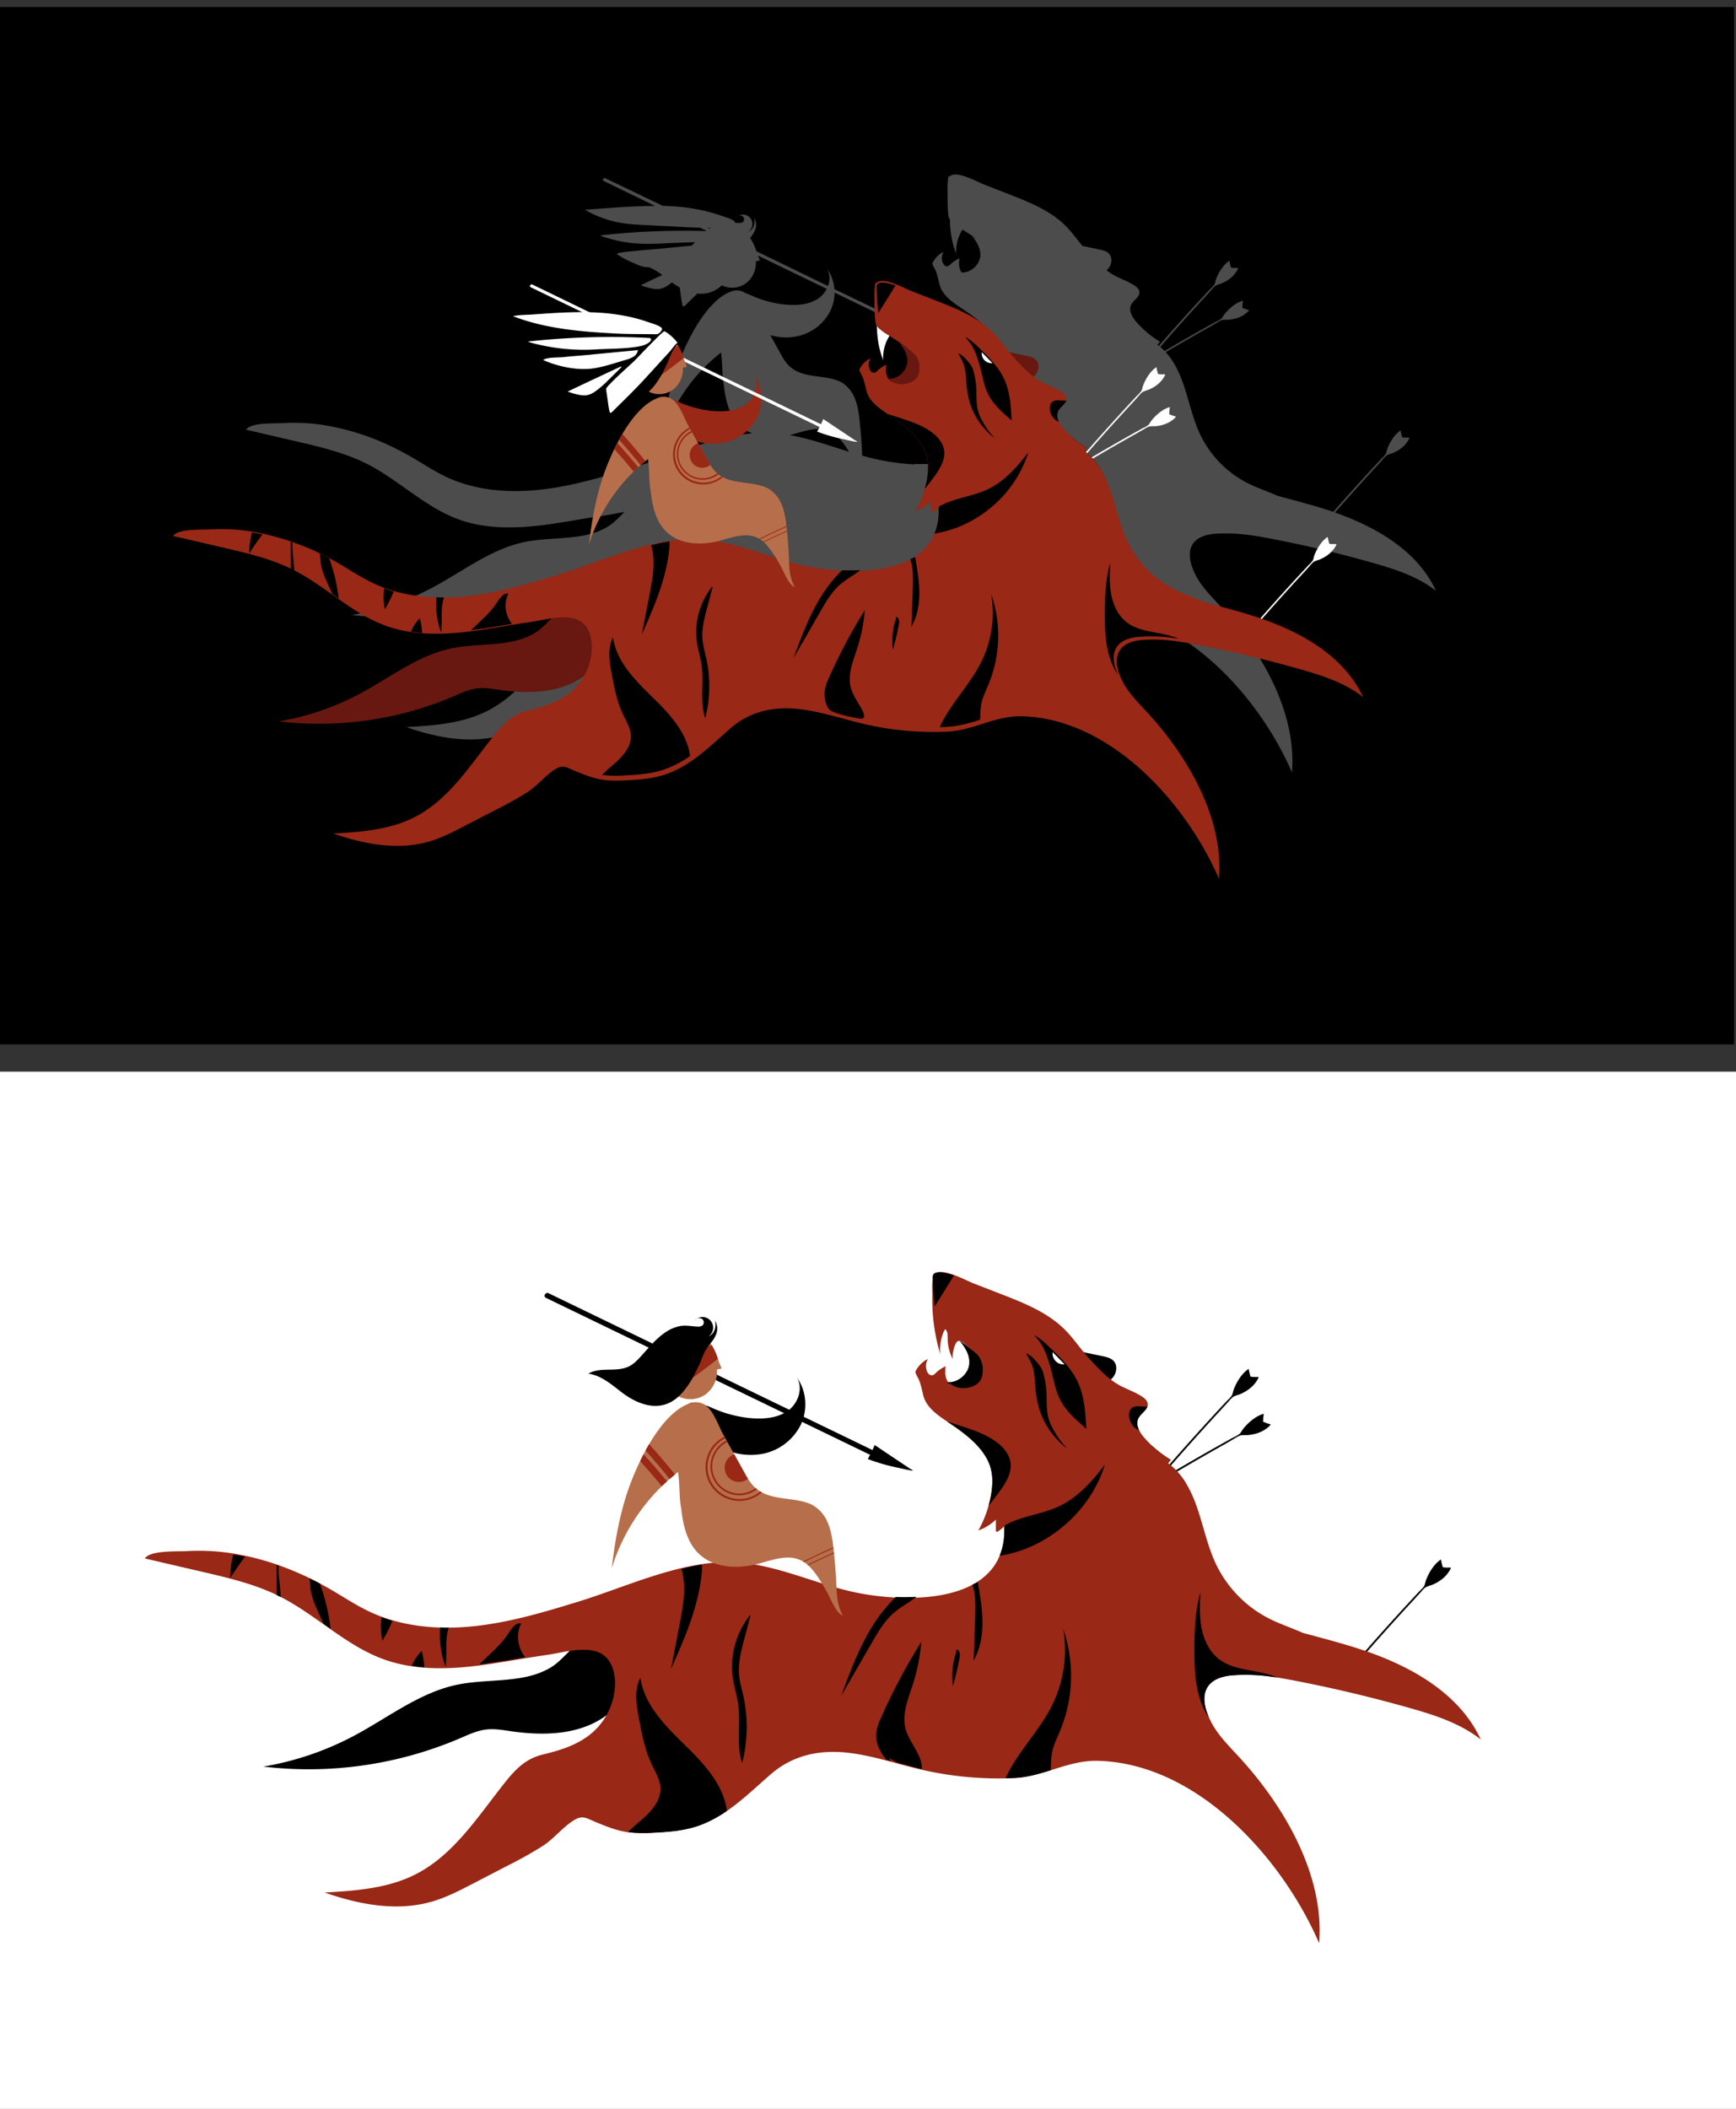<svg id="Слой_1" data-name="Слой 1" xmlns="http://www.w3.org/2000/svg" viewBox="0 0 975 1184"><rect x="0" y="0" width="975" height="1184" fill="#333333" stroke="none"/><defs><style>.cls-1{opacity:0.3;}.cls-2{fill:#fff;}.cls-3{fill:#020101;}.cls-4{fill:#992816;}.cls-5{fill:none;}.cls-6{fill:#b76f4b;}.cls-7{fill:#681810;}</style></defs><title>Bem-hakaton</title><rect x="-1.05" y="3.96" width="975.04" height="582.4"/><g class="cls-1"><path class="cls-2" d="M770.8,315.94c12.61,3.58,25.44,7.69,35.73,15.8-10.32-22.35-33.37-35.79-56.79-44q11.54-13.17,23.44-26c1.19-1.29,2.35-2.6,3.53-3.91a11.45,11.45,0,0,1,2.28-2.26,23.93,23.93,0,0,1,3.08-1.13c3.91-1.64,7.3-4.13,9.27-8,.53-1-.12-.77-1-.76a17.16,17.16,0,0,1-2.48-.13.53.53,0,0,1-.3-.11.54.54,0,0,1-.12-.28c-.27-1.16-.63-2.34-.78-3.52-3.43,2.21-6.05,6.57-7.48,10.29-.35.9-.46,2.07-.89,2.91a14.4,14.4,0,0,1-2.48,2.74q-2.64,2.82-5.26,5.66-9.8,10.61-19.35,21.44l-2.34,2.68c-1-.36-2.07-.7-3.11-1-9.31-3-18.79-5.45-28.24-8-5.23-2.34-10.87-4.24-15.95-6.7a59.32,59.32,0,0,1-27.62-28c-6.28-13.43-7.63-29.43-15.76-41.49l0-.07q-.42-.62-.87-1.23l-.13-.18q-.41-.55-.85-1.1l-.2-.25c-.35-.43-.71-.85-1.08-1.27l-.34-.36q12.1-7.13,24.37-14c1.53-.86,3-1.75,4.56-2.63a11.45,11.45,0,0,1,2.86-1.44,23.89,23.89,0,0,1,3.28-.12c4.22-.36,8.22-1.68,11.27-4.71.82-.82.12-.77-.73-1a17.14,17.14,0,0,1-2.32-.89.53.53,0,0,1-.25-.2.54.54,0,0,1,0-.3c.1-1.19.12-2.42.34-3.59-3.95,1-7.78,4.39-10.29,7.49-.61.75-1.08,1.83-1.74,2.5a14.39,14.39,0,0,1-3.2,1.84q-3.38,1.87-6.75,3.76-11.06,6.21-22,12.67-1.19-1.21-2.48-2.29Q664,180.46,677,166.49c1.19-1.29,2.35-2.6,3.53-3.91a11.45,11.45,0,0,1,2.28-2.26,23.93,23.93,0,0,1,3.08-1.13c3.91-1.64,7.3-4.13,9.27-8,.53-1-.12-.77-1-.76a17.16,17.16,0,0,1-2.48-.13.53.53,0,0,1-.3-.11.54.54,0,0,1-.12-.28c-.27-1.16-.63-2.34-.78-3.52-3.43,2.21-6.05,6.57-7.48,10.29-.35.9-.46,2.07-.89,2.91a14.4,14.4,0,0,1-2.48,2.74q-2.64,2.82-5.26,5.66-9.8,10.61-19.35,21.44c-1.39,1.58-2.77,3.18-4.16,4.77l-.81-.64q.74-.84,1.44-1.71c-.72-.43-1.43-.89-2.13-1.35l-.59-.4q-.78-.53-1.55-1.09l-.57-.42q-.86-.65-1.7-1.33l-.28-.22q-1-.85-2-1.75h0a54.91,54.91,0,0,1-4.41-4.49,17.61,17.61,0,0,1-2.58-3.77h0a9.53,9.53,0,0,1-.78-2.21v0c0-.22-.08-.45-.1-.67,0-.06,0-.12,0-.17s0-.35,0-.52,0-.15,0-.23,0-.31,0-.47,0-.16,0-.24.07-.32.11-.48,0-.14.06-.21a5.15,5.15,0,0,1,.27-.67,6.09,6.09,0,0,1,.44-.74l.09-.14c.16-.22.32-.43.5-.64l.17-.2.41-.45c1.53-1.63,3.32-3.09,3.07-5.19-.19-1.56-1.52-2.71-2.83-3.56-3.41-2.22-7.29-3.55-10.88-5.42a32.42,32.42,0,0,1-4.74-3.1,9,9,0,0,0,1-1c2-2.3,2.45-6.06.4-8.28-1.38-1.5-3.51-2-5.51-2.39l-9.45-2c-3.21-3.92-6.14-8-9.78-11.61C589.5,118,577.87,113.43,566.58,109l-14-5.46c-3.78-1.47-15.93-8.29-19.22-4.4l-.21-.43-.19.18a3.12,3.12,0,0,0-.5,2.34v.05c-.54,2.59-.2,6.19-.25,8.44a96.12,96.12,0,0,0,.32,9.91,7.05,7.05,0,0,0,1,3.65A53.64,53.64,0,0,0,537,142.42a22.93,22.93,0,0,1,3.58-13.53l5.72,3.66a24.87,24.87,0,0,1,2.47,1.84c-.39-.29-.79-.54-1.19-.82s-1-.65-1.44-1a.21.21,0,0,0-.09,0c0,.14.29.48.39.59s.32.39.47.59c.3.4.59.81.87,1.23,1.76,2.68,3.08,5.57,2.79,8.87a10.57,10.57,0,0,1-7.38,8.69,10.32,10.32,0,0,1-1.92.41c-.36,0-.8,0-1.2,0a4.88,4.88,0,0,1-.53-.86,9.31,9.31,0,0,1-.9-3.68c0-.44,0-3.33.26-3.44a21.52,21.52,0,0,0-4.21,2.64c-1.16.93-1.82,2.28-3.45,1.81-1.45-.42-2-2.28-2.19-3.65a6.45,6.45,0,0,1,1-4.44c-.16.24-.87.46-1.13.62a13.88,13.88,0,0,0-1.19.82A14.16,14.16,0,0,0,524,147.2a1.36,1.36,0,0,0-.19,1.3,18.4,18.4,0,0,0,1.27,2.56,19.51,19.51,0,0,1,1.12,2.85c.61,2,1,4,1.51,5.94,1.5,5.72,6.71,9.43,11.69,12.78h0l0,0,1.28.86c7.61,5.1,16.4,11.57,20,20.4a23.68,23.68,0,0,1,1.08,3.79,26.5,26.5,0,0,1,.35,7.37,44.87,44.87,0,0,1-1.2,7.59q-.32,1.34-.71,2.67a56,56,0,0,1-4.95,11.89,25,25,0,0,0,8.75-5.42v5.3a.88.88,0,0,0,.17.63c.28.28.75.08,1.07-.14a19.39,19.39,0,0,0,2.93-2.45c0,.17,0,.34,0,.51q0,.71,0,1.41s0,.06,0,.08q0,.66,0,1.32c0,.14,0,.28,0,.42,0,.34,0,.67,0,1,0,.49-.07,1-.13,1.47-.08.7-.18,1.38-.3,2.06l-.09.48c-.13.67-.26,1.32-.42,2h0c-.16.64-.35,1.26-.55,1.87l-.12.37c-.21.61-.43,1.21-.67,1.79a28.71,28.71,0,0,1-13,14.1l-.6.28v0c-8.1,4.37-18.38,6.19-28.61,6.54l.6-.45q-5.17.27-10.35.08l-.27.28a132.38,132.38,0,0,1-19.53-2.48c-3.33-.69-6.63-1.53-9.92-2.45q-.3-8.78-1.22-17.53v-.1h0c-.07-.66-.13-1.32-.2-2v-.11h0v0c-.49-4.34-1.13-8.73-2.85-12.74a18,18,0,0,0-7.53-8.79,13.15,13.15,0,0,0-1.31-.62c-7.64-3.13-16.9-1.91-24.09-5.74l-.81-.46h0a16.93,16.93,0,0,1-1.62-1.11h0q-.36-.28-.71-.58a16.85,16.85,0,0,1-1.73-1.72,23.6,23.6,0,0,1-2.13-2.94c-.64-1-1.23-2.07-1.81-3.12l-.05-.1-5.52-10a30.86,30.86,0,0,0,15.26.62,27.17,27.17,0,0,0,18.66-14.62,23.91,23.91,0,0,0,2.17-9.87l4.52,2.19,28.06,13.58c-.44.85-.9,1.69-1.38,2.51a96,96,0,0,0,15.08,4.35l3,.65a46.84,46.84,0,0,0,4.71.86c-.16,0-.5-.4-.65-.5a6.69,6.69,0,0,0-.84-.49,10.07,10.07,0,0,1-1.22-.82l-3.34-2.23-6.67-4.46-6.54-4.37,0,.06c-.4,1-.83,1.92-1.28,2.86L468.58,162.3a22.36,22.36,0,0,0-4.09-11.47,11.44,11.44,0,0,1,.54,9.75l-20.57-10-19.61-9.49-.27-.74-.24-.66c-.11-.29-.22-.57-.33-.86l-.23-.59c-.13-.31-.27-.62-.41-.93s-.14-.32-.22-.48c-.22-.46-.46-.92-.73-1.37h0l-.17-.28q-.46-.77-1-1.51c.28-.37.57-.73.84-1.1a14,14,0,0,0,2-3.51,7.48,7.48,0,0,0-.59-6.81,8,8,0,0,1-.17,4.61,5.6,5.6,0,0,1-3.12,3.3,5.27,5.27,0,0,0-5.61-8.92,2.55,2.55,0,0,1,2.23,0,2.18,2.18,0,0,1,.53,3.32,3.56,3.56,0,0,1-2.56.63c-.69,0-1.37-.07-2-.14,0,0,0-.06,0-.09.08-1.62-6.49-3.41-7.8-3.87a85.4,85.4,0,0,0-9.26-2.71,111.91,111.91,0,0,0-18.91-2.63q-2.32-.14-4.63-.2L340,100.08c-1-.5-1.93,1-.9,1.54l28.85,14c-9.3,0-18.6.64-27.88,1.31l-11.54.83a60.41,60.41,0,0,0,21.64,7.6c3.75.55,7.55.75,11.33.94l25.58,1.32c2,.11,4.08.17,6.11.21l3.6,1.74-.19.16a424.6,424.6,0,0,0-57.16,2.17,5.49,5.49,0,0,0-2,.38.48.48,0,0,0,.3.26,81.8,81.8,0,0,0,16,3.79c7.51.93,15.11.55,22.66.16,4.63-.24,9.29-.29,13.93-.58l-1.81,2-14.36,1.38c-3.48.39-7,.64-10.45.93-2,.17-3.94.35-5.9.57-3.62.42-7.79.47-11.26,1.55.09.73.69.84,1.3,1.23a37.19,37.19,0,0,0,3.27,1.9c2.22,1.16,4.53,2.13,6.84,3.1a18.85,18.85,0,0,0,3.69,1.26,12.26,12.26,0,0,0,2.8.17,34.22,34.22,0,0,1,7.51,4.4q-6.05,2.85-12.1,5.73a34.11,34.11,0,0,0,6.62,1.88,12.32,12.32,0,0,0,4.22.16,11.89,11.89,0,0,0,4.56-2.06c.73-.49,1.42-1,2.11-1.57a41.6,41.6,0,0,0,4.37,2.86l.07.49.82,5.74a31.63,31.63,0,0,0,.61,3.39c.12.47.12,1.07.68,1s1-.63,1.3-.92q3.23-3.15,6.43-6.3a16.65,16.65,0,0,0,13.78-4.64c.16.08.3.18.47.25A13.21,13.21,0,0,0,419,159a14.3,14.3,0,0,0,5.5-12.33,14.48,14.48,0,0,0,2.36-.5c-.43-.87-.8-1.77-1.14-2.68l38.61,18.69a14.42,14.42,0,0,1-4.54,5.27c-5.49,3.81-12.78,4.14-19.22,3.5a61.3,61.3,0,0,1-18.07-4.85l-.28-.12c-1.17-.51-2.35-1-3.54-1.41a7.24,7.24,0,0,0-2.08-1.06,8.45,8.45,0,0,0-4.76-.22l-.12,0a3.51,3.51,0,0,0-.75.24c-8,2.73-15,11.29-20.41,20.39h0a131,131,0,0,0-8.93,18.58c-5.4,13.88-8.06,28.68-9.82,43.47a97.82,97.82,0,0,1,25.08-41q1.26-1.23,2.57-2.42c.44-.4.89-.78,1.33-1.17q1.33-1.17,2.7-2.28c.49-.4,1-.8,1.47-1.19.1.8.19,1.54.26,2.19.59,5.24.31,10.91,1.31,16.05.88,8.23,2.86,16.91,8.83,22.64a21.81,21.81,0,0,0,7.08,4.49c-22.75,2-46.23,12.94-67.41,19.44-17,5.23-34.25,10.36-52,12.25-4.21.45-8.47.7-12.72.73h0q-2.16,0-4.32-.11s0,0,0,.07c-12.2-.37-24.28-2.71-35.29-7.88-6.73-3.16-12.95-7.31-19.38-11.06q-2.73-1.59-5.52-3.08v0l-1.29-.64A140,140,0,0,0,185,239.2a107.65,107.65,0,0,0-25.73-1.65c-4.73.29-18.28-.51-21.08,3.68l28.64,6.65c12.75,3,25.63,6,37.42,11.66v0l1.83.87c18,9.18,32.72,24.4,51.71,31.25,15.34,5.53,32.19,5.09,48.36,3,10.9-1.43,21.69-3.61,32.59-5.1,3.36-.46,7.6-1.45,11.95-2.09-3.17,3.18-6,6-8.24,7.5-13.64,9.08-31.71,6-47.76,9.33-18.89,3.86-34.61,16.41-51.62,25.49a149.44,149.44,0,0,1-45.51,15.49A192.6,192.6,0,0,0,296.19,331c4.15-1.79,8.33-3.75,12.82-4.29s9,.39,13.51,1c17.44,2.39,34.17,1.12,46.63-8.09a32.48,32.48,0,0,1-8.5,9.87c-7,5.34-15,7.71-23.34,9.73-8.1,2-13.27,7-18.5,13.49-13.6,17-25.68,36.54-45.08,46.4-13.89,7.06-29.94,8.23-45.5,9.11,17.22,6,36.13,9.61,53.65,4.54,7.17-2.08,13.85-5.54,20.48-9l17.45-9a195.58,195.58,0,0,0,17.81-10c5.67-3.74,10-9.58,15.7-12.9,4.08-2.38,6.13-.63,10.43,1.14,4.94,2,9.93,4.08,15.2,4.95l1,.14h0a62.82,62.82,0,0,0,11.26.33l1.61-.07c7.81-.38,15.72-1,23.06-3.69.77-.28,1.53-.59,2.29-.91l.69-.3q.83-.36,1.64-.75l.66-.31q1-.47,1.9-1l1.11-.62.81-.47c9.75-5.71,18-13.9,26.49-21.27,11.05-9.56,24.46-12.32,38.85-10.63,12.25,1.44,24,5.53,36,8.32a172.41,172.41,0,0,0,42.49,4.42h0c1.34,0,2.68,0,4-.11.76,0,1.51-.09,2.26-.16l.31,0c.71-.07,1.41-.16,2.1-.26l.38-.06q1-.16,2.05-.35l.33-.07c.7-.14,1.4-.29,2.1-.45l.08,0q1-.24,2.08-.52l.24-.06,2-.56.34-.1,2-.59.33-.1,2-.62h0c7.59-2.38,15.1-4.91,23.58-4.69,49.76,1.29,92.2,48.62,110.62,91.2,2.77-34.21-17.67-68.78-40.06-93.15-5.22-5.68-10.88-11.18-14.3-18.09q-.36-.74-.68-1.46h0c-.32-.71-.59-1.4-.84-2.08l-.17-.46c-.09-.24-.16-.48-.24-.71s-.12-.36-.17-.54-.12-.44-.18-.66-.1-.37-.15-.56-.1-.42-.14-.63-.08-.38-.12-.56-.07-.4-.1-.59-.06-.37-.08-.55,0-.38-.06-.57,0-.37,0-.55,0-.36,0-.54,0-.36,0-.54,0-.34,0-.51,0-.35,0-.53,0-.33,0-.49,0-.35.08-.52.05-.31.08-.46.08-.34.12-.51.07-.29.11-.42.11-.34.17-.5.09-.26.14-.39.15-.34.23-.5.1-.23.16-.34.2-.35.31-.53l.16-.27c.17-.26.35-.51.55-.75,2.14-2.67,5.86-4.4,11.19-4.93.87-.09,1.75-.15,2.62-.2l.81,0,1.87-.07h3.51q1.33,0,2.66.1h.19q1.24.07,2.47.17l.68.06,2.06.2.66.07,2.42.3.21,0,2.81.41h0c4.43.68,8.83,1.54,13.17,2.4Q744.55,308.49,770.8,315.94ZM397.43,127.87l1.69,0-.52.34-.18.13Zm46,116.41c.9-.2,1.79-.42,2.67-.67,7.6-2.16,14.9-4.6,21.32-.84l.45.27h0a15.68,15.68,0,0,1,1.76,1.32l.36.31h0a19,19,0,0,1,1.37,1.38,49.05,49.05,0,0,1,5.46,7.59C465.78,250.17,454.78,246.24,443.47,244.28Zm113-102.07c0,.11.09.23.13.34Zm.21.54a9.27,9.27,0,0,1,.38,1.46A11.22,11.22,0,0,0,556.72,142.75Zm.43,1.73c0,.08,0,.15,0,.23C557.17,144.64,557.16,144.56,557.15,144.48Z"/><path class="cls-2" d="M400.26,406l1.53-2.07a2.56,2.56,0,0,0-.87.59A3.44,3.44,0,0,0,400.26,406Z"/><path class="cls-2" d="M413.36,122.27a5.08,5.08,0,0,1,1.22-1A2.88,2.88,0,0,0,413.36,122.27Z"/></g><path class="cls-2" d="M492.5,179c-.24,7.82.57,15.75,3.52,23.09a22.9,22.9,0,0,1,5-15.55"/><rect class="cls-2" y="601.64" width="975.04" height="582.4"/><path d="M400.46,790.66a68.83,68.83,0,0,0,20.29,5.44c7.23.71,15.41.34,21.58-3.93,5.85-4.06,8.87-12.54,5.29-18.69,5.4,7.44,6.1,17.87,2.23,26.2a30.5,30.5,0,0,1-21,16.42,36,36,0,0,1-26.45-4.87,39.43,39.43,0,0,1-11.9-11.62c-1.46-2.2-5.95-8-4.25-10.75,1-1.6,3.27-1.61,5.1-1.26a41.43,41.43,0,0,1,8.76,2.92Z"/><path d="M306.61,728.64l75.47,36.53,75,36.31,42.23,20.44c1.73.84,3.25-1.75,1.51-2.59l-75.47-36.53-75-36.31-42.23-20.44c-1.73-.84-3.25,1.75-1.51,2.59Z"/><path class="cls-3" d="M814.6,880.93c.59-1.16-.14-.86-1.14-.85a19.28,19.28,0,0,1-2.78-.15.59.59,0,0,1-.34-.12.61.61,0,0,1-.14-.31c-.3-1.3-.71-2.63-.88-4-3.86,2.48-6.8,7.38-8.4,11.56-.39,1-.52,2.32-1,3.27a16.16,16.16,0,0,1-2.78,3.08q-3,3.17-5.91,6.35-11,11.91-21.72,24.08-4.78,5.43-9.5,10.9c-.42.49.28,1.2.7.71q16.41-19,33.5-37.45c1.34-1.45,2.64-2.92,4-4.38a12.86,12.86,0,0,1,2.56-2.53,26.86,26.86,0,0,1,3.46-1.26C808.58,888,812.39,885.23,814.6,880.93Z"/><path class="cls-3" d="M713.13,800.45c.92-.92.13-.86-.82-1.16a19.28,19.28,0,0,1-2.6-1,.59.59,0,0,1-.29-.22.61.61,0,0,1,0-.34c.12-1.33.14-2.72.38-4-4.43,1.17-8.74,4.92-11.55,8.41-.68.84-1.21,2.05-2,2.8a16.16,16.16,0,0,1-3.6,2.07q-3.8,2.1-7.58,4.22-14.14,7.94-28.08,16.21-6.22,3.69-12.4,7.45c-.55.33-.1,1.23.45.89q21.47-13,43.41-25.3c1.72-1,3.42-2,5.12-3a12.86,12.86,0,0,1,3.22-1.62,26.86,26.86,0,0,1,3.68-.14C705.22,805.35,709.71,803.86,713.13,800.45Z"/><path class="cls-3" d="M706.6,773.93c.59-1.16-.14-.86-1.14-.85a19.28,19.28,0,0,1-2.78-.15.59.59,0,0,1-.34-.12.61.61,0,0,1-.14-.31c-.3-1.3-.71-2.63-.88-4-3.86,2.48-6.8,7.38-8.4,11.56-.39,1-.52,2.32-1,3.27a16.16,16.16,0,0,1-2.78,3.08q-3,3.17-5.91,6.35-11,11.91-21.72,24.08-4.78,5.43-9.5,10.9c-.42.49.28,1.2.7.71q16.41-19,33.5-37.45c1.34-1.45,2.64-2.92,4-4.38a12.86,12.86,0,0,1,2.56-2.53,26.86,26.86,0,0,1,3.46-1.26C700.58,781,704.39,778.23,706.6,773.93Z"/><path class="cls-3" d="M603.59,758.15l15.69,3.24c2.24.46,4.63,1,6.18,2.69,2.3,2.49,1.75,6.71-.45,9.3s-5.59,3.82-8.91,4.51"/><path d="M343.92,909.49c-11.85,1.75-25.64,20.73-33.3,25.83C295.3,945.51,275,942.1,257,945.79c-21.21,4.33-38.86,18.43-58,28.62a167.79,167.79,0,0,1-51.1,17.39,216.25,216.25,0,0,0,110.73-16c4.66-2,9.35-4.21,14.4-4.81s10.13.44,15.17,1.13c28.3,3.87,55-.8,67.83-28.65,4-8.66,4.72-19.35-.32-27.45C352.33,910.51,348.25,908.85,343.92,909.49Z"/><path d="M638.19,828.06c9.15,1.75,18.13,6.66,27.26,4.82l.62-.15a43.18,43.18,0,0,0-4.58-6.16,38.84,38.84,0,0,0-5.56-5.07q.83-.94,1.61-1.92a62.51,62.51,0,0,1-9.93-7.38l-.09,0c-7.13,2.59-15,2.2-22.36,4.09-11.38,2.93-20.6,11-29.35,18.87l.43-.12C609.77,830.26,624.09,825.37,638.19,828.06Z"/><path class="cls-4" d="M691.47,940.63c13.57-1.36,27.32,1.23,40.58,3.88q30,6,59.48,14.34c14.16,4,28.56,8.63,40.12,17.74-12.25-26.53-40.46-41.88-68.27-50.87-10.45-3.38-21.1-6.12-31.71-9-5.88-2.63-12.21-4.76-17.91-7.52a66.6,66.6,0,0,1-31-31.45c-7.88-16.86-8.84-37.34-21.27-51.19a38.84,38.84,0,0,0-5.56-5.07q.83-.94,1.61-1.92a62.29,62.29,0,0,1-14.88-12.42c-2.64-3-5.1-7.23-3.33-10.84,1.48-3,5.65-4.92,5.25-8.25-.21-1.75-1.7-3-3.18-4-3.83-2.49-8.18-4-12.21-6.09-6.59-3.44-12.71-10-17.67-15.47s-8.69-11.32-13.82-16.35c-9.71-9.52-22.77-14.69-35.44-19.61l-15.77-6.13c-4.24-1.65-17.88-9.31-21.58-4.94l-.24-.48-.21.2a3.5,3.5,0,0,0-.57,2.63v.06c-.61,2.91-.23,6.94-.28,9.48A107.77,107.77,0,0,0,528.31,761c-1.11-3.6.37-11.75,2.5-14.74,1.46,1,1.39,3.06,1.42,4.66a25.72,25.72,0,0,0,3.09,12.51c-1-1.78.67-9.24,2.42-10.36,2-1.29,5.78,3.09,7.61,4.61a25,25,0,0,1,4.78,4.64c2.72,3.95,2,10.21-1.25,13.65a11.32,11.32,0,0,1-10.09,3c-2.7-.47-5.64-1.32-6.9-4a10.46,10.46,0,0,1-1-4.13c0-.5,0-3.74.3-3.86a24.17,24.17,0,0,0-4.73,3c-1.3,1-2,2.56-3.87,2-1.63-.47-2.25-2.56-2.45-4.1a7.24,7.24,0,0,1,1.1-5c-.18.27-1,.52-1.27.7a15.51,15.51,0,0,0-1.33.92,15.9,15.9,0,0,0-4.19,4.89,1.53,1.53,0,0,0-.21,1.46,20.66,20.66,0,0,0,1.42,2.87,21.9,21.9,0,0,1,1.25,3.2c.68,2.19,1.11,4.45,1.69,6.67,1.83,7,8.59,11.3,14.6,15.33,8.54,5.73,18.42,13,22.4,22.9a26.58,26.58,0,0,1,1.21,4.26,29.76,29.76,0,0,1,.39,8.28,50.37,50.37,0,0,1-1.35,8.52q-.36,1.51-.8,3a62.91,62.91,0,0,1-5.55,13.35,28.08,28.08,0,0,0,9.82-6.08v5.95a1,1,0,0,0,.19.71c.31.31.84.09,1.2-.16a21.77,21.77,0,0,0,3.29-2.75,41.45,41.45,0,0,1-.16,7c-4.18,37.38-56.29,35.71-82.94,30.21-23.48-4.85-45.7-16.32-69.66-17.06-28.82-.92-59.34,13.83-86.47,22.16-19.13,5.88-38.45,11.63-58.35,13.76s-40.63.42-58.75-8.08c-7.56-3.55-14.54-8.21-21.75-12.41-16.07-9.37-33.67-16.45-52-19.79A120.87,120.87,0,0,0,105,870.82c-5.32.32-20.52-.57-23.66,4.13l32.15,7.47c14.79,3.44,29.73,6.93,43.31,13.71,20.53,10.26,37.22,27.7,58.82,35.48,17.22,6.21,36.14,5.72,54.3,3.33,12.24-1.61,24.36-4,36.59-5.72,9.22-1.26,24.41-6.1,32.57.09,4.58,3.48,6.29,9.64,6.34,15.39A37.2,37.2,0,0,1,331,974.11c-7.82,6-16.82,8.66-26.2,10.93-9.1,2.2-14.9,7.81-20.77,15.15-15.27,19.06-28.83,41-50.61,52.09-15.6,7.93-33.61,9.24-51.08,10.23,19.33,6.77,40.56,10.79,60.24,5.09,8.05-2.33,15.56-6.21,23-10.07l19.59-10.15a219.59,219.59,0,0,0,20-11.25c6.37-4.2,11.23-10.76,17.63-14.49,4.58-2.67,6.89-.71,11.71,1.28,5.54,2.28,11.15,4.58,17.06,5.56a73.22,73.22,0,0,0,15.54.44c8.77-.43,17.65-1.14,25.89-4.15,15.74-5.74,27.56-18,40-28.75s27.46-13.83,43.62-11.94c13.75,1.62,27,6.21,40.44,9.35a193.57,193.57,0,0,0,52.23,4.84c16.83-.74,30.35-10.14,47.38-9.7,55.86,1.45,103.52,54.59,124.2,102.39,3.11-38.41-19.84-77.23-45-104.58C690,980,683.67,973.81,679.82,966c-4.17-8.43-4.54-15.36-.92-19.88C681.32,943.17,685.48,941.23,691.47,940.63Z"/><path d="M385.32,980.36c-11.21-11-23.41-22.85-25.64-38.37-3.6,6.65-2.32,14.78-.94,22.22,1.67,9,3.37,18.1,7.3,26.36,2,4.3,4.73,8.53,4.9,13.29.27,7.44-5.58,13.55-11.24,18.39a93.49,93.49,0,0,0-7,6.38,77.83,77.83,0,0,0,14.45.28c8.77-.43,17.65-1.14,25.89-4.15a67.94,67.94,0,0,0,15.21-8.06C406.52,1002.45,395.76,990.57,385.32,980.36Z"/><path d="M639,802.68a5.35,5.35,0,0,0,.78.25c-1.05-2.17-1.48-4.49-.44-6.6,1.24-2.52,4.35-4.27,5.1-6.72-3,.4-6.57-1-8.88,1-1.88,1.6-1.74,4.58-.89,6.9A8.54,8.54,0,0,0,639,802.68Z"/><path d="M558.75,808.94c-8-5.51-17.85-7.71-27-11l1.47,1c8.54,5.73,18.42,13,22.4,22.9a26.58,26.58,0,0,1,1.21,4.26,29.76,29.76,0,0,1,.39,8.28,50.37,50.37,0,0,1-1.35,8.52c-.2.82-.42,1.63-.65,2.45,2.17-2.66,4.28-5.38,6.3-8.16,3.47-4.79,6.84-10.37,6-16.22C566.71,815.91,562.94,811.82,558.75,808.94Z"/><path d="M620.52,822.32c-7.15,9.39-15.31,18.53-26,23.49-9.7,4.49-20.92,5.28-30.2,10.58l0,.46-.33.61a41,41,0,0,1-.18,6.43,35,35,0,0,1-2.41,9.58C588.5,869.21,612.45,848.59,620.52,822.32Z"/><path d="M678.91,946.17c2.41-3,6.58-4.94,12.56-5.54a102.63,102.63,0,0,1,25.8,1.18c-10.42-4.73-23.44-3.31-32.55-10.27-5.4-4.12-8.53-10.67-9.85-17.33s-1-13.53-.71-20.31c-2.9,10.63-3.34,21.77-3.36,32.79,0,13.09.81,27,8.26,37.73C675.62,956.72,675.52,950.39,678.91,946.17Z"/><path d="M590.18,993.81a76.37,76.37,0,0,1,.61-9.43c.8-4.59,3-8.79,4.75-13.09a80.54,80.54,0,0,0,1.6-56.74,70,70,0,0,1-6.71,43.77c-7.24,14-19.37,26-25.67,40,1.51,0,3-.05,4.52-.12C576.7,997.93,583.47,995.92,590.18,993.81Z"/><path class="cls-3" d="M524.46,715.2a3.5,3.5,0,0,0-.57,2.63c.24,4.14.27,10.12,1.09,15.62l10.79-17.32C531,714.47,526.12,713.39,524.46,715.2Z"/><path d="M135.64,873.58c-1.55-.28-3.11-.53-4.67-.75A54.64,54.64,0,0,0,129.32,886q3.88-6.18,8.31-12Z"/><path d="M157.66,896.61c-.2-5.88-1.46-12-1.15-17.57l-1.12-.38.07,16.9Q156.57,896.07,157.66,896.61Z"/><path d="M179.65,889q-2.94-1.52-5.93-2.94a55,55,0,0,1,.69,6c.52,4.4,2.34,8.52,4.14,12.57l3.08,6.93,4,2.85A110.47,110.47,0,0,0,179.65,889Z"/><path d="M171.35,885.46l.17-.46-.35-.16A1.79,1.79,0,0,0,171.35,885.46Z"/><path d="M220.36,910c-2-.63-4-1.34-6-2.11a37.1,37.1,0,0,0,.39,13.26A73.18,73.18,0,0,0,220.36,910Z"/><path d="M231.28,935.21q3.47.58,7,.9a39.53,39.53,0,0,0-1.45-9.25A25.52,25.52,0,0,0,231.28,935.21Z"/><path d="M250.22,935.76c.84-5.74,0-11.61.77-17.36a23.47,23.47,0,0,1,1.09-4.62q-2.43,0-4.85-.13A52.18,52.18,0,0,0,250.22,935.76Z"/><path d="M271.66,934.06c7.79-1,15.53-2.38,23.29-3.67-4.22-5.24-5.37-13-2.21-19-3.26-.54-5.52,3-7.29,5.76-2.86,4.46-6.73,8.16-10.57,11.82l-5.71,5.44Z"/><path d="M384.17,890c.31,7.44-1.11,14.83-2.52,22.15L376.86,937c7.72-17.38,15.54-35.15,17.27-54.08a26.21,26.21,0,0,0,.1-4.49c-3.83.63-7.67,1.43-11.5,2.38A39.88,39.88,0,0,1,384.17,890Z"/><path d="M503.1,896.57a88.66,88.66,0,0,0-14.78,19.16c-6.66,11.39-11.28,23.84-15.8,36.24l17.24-29.87c3.44-6,7-12,12.17-16.54,3.92-3.4,8.74-5.88,12.79-9.07Q508.91,896.79,503.1,896.57Z"/><path d="M546.83,932.22c7.46-13,5-29.23,2.32-44q-1.49.72-3,1.41c1.79,5.41,1.78,11.71,1.57,17.53Z"/><path d="M512.64,945.81a106.9,106.9,0,0,0,4.79-24.08A344,344,0,0,0,494.8,964.4a28.7,28.7,0,0,0-2.6,8c-.72,5.78,1.87,11,5.66,15.58l2.57.67-1.4-1.75a60.38,60.38,0,0,0,5.63,2.88c4.34,1.17,8.69,2.35,13.06,3.39.34-8-7-14.6-9.1-22.49C506.4,962.43,510,953.92,512.64,945.81Z"/><path d="M421.37,906.66a46.18,46.18,0,0,0-9.72,35.73c.74,4.81,2.25,9.48,2.92,14.3,1.54,11-1.28,22.61,2.24,33.16a82,82,0,0,0,.62-38c-.85-3.81-2-7.58-2.32-11.47-.61-6.79,1.14-13.54,2.88-20.13l3.46-13.09"/><path d="M537.13,927.13a43.23,43.23,0,0,0-1.95,19.5q2.31-8.1,3.82-16.4c.32-1.76-.21-4.41-2-4.07"/><path class="cls-5" d="M375.51,1059.92a3.86,3.86,0,0,1,.74-1.67,2.87,2.87,0,0,1,1-.66"/><path class="cls-3" d="M545.39,757.57c-1-.82-2-1.69-3-2.49-.46-.36-1-.65-1.43-1s-1.07-.73-1.62-1.08a.24.24,0,0,0-.1,0c-.05.16.33.54.43.67s.36.44.53.66c.34.45.66.91,1,1.39,2,3,3.46,6.26,3.13,10-.4,4.53-4,8.41-8.28,9.76a11.58,11.58,0,0,1-2.15.46,9.46,9.46,0,0,0-2,.15c.27.37.77.45,1.17.69s.67.41,1,.61a13.72,13.72,0,0,0,12.91.65,11.77,11.77,0,0,0,1.84-1.15,7,7,0,0,0,1.62-1.65c1.37-2.06,1.61-4.79,1.51-7.2a11.66,11.66,0,0,0-2.45-6.88A20.39,20.39,0,0,0,546,758Z"/><path class="cls-3" d="M587.22,754.24a43.85,43.85,0,0,0-3.82-3.11q-.6-.41-1.21-.8c-.29-.19-.77-.61-1.1-.62.06.31.56.76.77,1s.51.72.79,1.06c.49.6,1,1.18,1.45,1.82,2.67,3.86,4.17,8.4,5.52,12.85,1.85,6.12,2.59,12.59,5.32,18.43,3.26,7,9.3,12.21,15.16,17.22-.46-8.78-1-17.81-4.61-25.82-2.85-6.28-7.47-11.59-12.41-16.4C591.14,758,589.24,756.06,587.22,754.24Z"/><path class="cls-2" d="M591.22,759.12a6.1,6.1,0,0,0,6.69,6.85"/><path class="cls-6" d="M468.11,869.33c-.56-4.93-1.26-9.91-3.22-14.46a20.17,20.17,0,0,0-8.46-9.87,14.72,14.72,0,0,0-1.47-.7c-10.69-4.37-24.19-1.17-32.51-10.8a40,40,0,0,1-4.48-6.92l-11.83-21.33c-3-5.39-6.07-15.58-12.29-17.5a9.49,9.49,0,0,0-5.35-.25c-16,4.55-28.46,30.06-33.91,44.07-6.06,15.59-9.05,32.2-11,48.81a109.86,109.86,0,0,1,37.22-53.95c.11.9.21,1.73.3,2.45.66,5.89.35,12.25,1.47,18,1,9.24,3.21,19,9.91,25.42,8.81,8.46,22.83,8.64,34.58,5.31,10.34-2.93,20.19-6.35,28.38,2.74,3.62,4,6.31,8.72,9,13.4,1.76,3.13,5.3,12.29,8.89,13.26-2.59-5-3.32-9.57-3.5-15.24Q469.38,880.54,468.11,869.33Z"/><path class="cls-4" d="M362.54,814.36q7,7.79,13.55,16,1.5-1.31,3-2.57-7-8.74-14.52-17.06Q363.54,812.53,362.54,814.36Z"/><path class="cls-4" d="M371.7,834.38q1.43-1.39,2.9-2.74-6.38-7.78-13.16-15.21-1,1.93-1.92,3.82Q365.78,827.17,371.7,834.38Z"/><path class="cls-4" d="M451.48,877q8.24-4.05,16.61-7.81l-.06-.52q-8.61,3.84-17.06,8Z"/><path class="cls-4" d="M453.87,878.83q7.21-3.5,14.53-6.77l-.05-.52q-7.5,3.34-14.88,6.93Z"/><path class="cls-4" d="M420.06,830.2c-.74-1.18-1.42-2.4-2.09-3.62l-5.61-10.12a8,8,0,1,0,7.71,13.74Z"/><path class="cls-4" d="M427.92,837.85q-.46-.25-.91-.52a18,18,0,1,1-19.64-29.86l-.49-.87a19,19,0,1,0,21,31.25Z"/><path class="cls-4" d="M425.19,836.08q-.4-.31-.79-.65a15.23,15.23,0,1,1-15.85-25.85l-.49-.87a16.23,16.23,0,1,0,17.13,27.38Z"/><path class="cls-6" d="M465.13,792.22a.05.05,0,0,0,0-.1.05.05,0,0,0,0,.1Z"/><path class="cls-6" d="M371,753.73c5.16-8.58,18.06-9.48,25.18-2.86a23.54,23.54,0,0,1,4.15,5.4c2.25,3.83,3.06,8.11,5,12a16.24,16.24,0,0,1-2.65.56,16.06,16.06,0,0,1-6.18,13.84,14.84,14.84,0,0,1-14.78,1.61c-4.69-2.15-8-6.68-10.14-11.45C368.86,766.81,367.66,759.38,371,753.73Z"/><path class="cls-4" d="M371.51,767.52a30.66,30.66,0,0,0,2.1,6.32,27.89,27.89,0,0,0,5.12,7.79c7.9-6.57,16.5-12.3,24.46-18.8a37.14,37.14,0,0,0-2.82-6.56c-.21-.36-.44-.72-.67-1.08l-4.28,1.71A231.11,231.11,0,0,0,371.51,767.52Z"/><path d="M400,753a15.66,15.66,0,0,0,2.21-3.94,8.4,8.4,0,0,0-.67-7.64,8.92,8.92,0,0,1-.19,5.17,6.28,6.28,0,0,1-3.5,3.71,5.93,5.93,0,1,0-7.67-8.92,3.11,3.11,0,0,1,3.88-1.06,2.44,2.44,0,0,1,.59,3.73,4,4,0,0,1-2.88.71c-3.52-.11-6.62-.92-10.14-.21a22.19,22.19,0,0,0-8,3.51c-5.12,3.48-9.09,8.37-13.22,12.91-2.17,2.39-4.41,4.83-7.32,6.23-7,3.36-16,0-22.6,4,7.11,1,12.87,6,18.57,10.4,9.84,7.54,22.23,11.62,32.17,2.31q1.17-1.1,2.24-2.31a50.44,50.44,0,0,0,7.35-11.53c.92-1.9,1.92-3.77,2.73-5.72a60.23,60.23,0,0,1,2.5-5.91A52.15,52.15,0,0,1,400,753Z"/><path d="M491.23,811.24l0,.06a60.31,60.31,0,0,1-3.88,7.81A107.81,107.81,0,0,0,504.24,824l3.33.72a52.57,52.57,0,0,0,5.29,1c-.18,0-.57-.45-.73-.57a7.51,7.51,0,0,0-.94-.54,11.31,11.31,0,0,1-1.37-.92l-3.75-2.5-7.49-5Z"/><path class="cls-3" d="M583.26,789.54a44,44,0,0,0,16.18,23.73,50.71,50.71,0,0,1-9-12.89c-2.4-4.92-2.56-9.71-2.62-15.09a53,53,0,0,0-1.69-13.8,16.26,16.26,0,0,0-1.22-3.22,17.85,17.85,0,0,0-2.27-3.17c-1.63-1.91-3.82-4.52-6.32-5.25.25.49.57,1.09.87,1.6s.68,1.2,1,1.81c.59,1.15,1.15,2.37,1.63,3.56a21.69,21.69,0,0,1,.93,4.18c.54,3.08.57,6.18.89,9.28A58.26,58.26,0,0,0,583.26,789.54Z"/><path class="cls-4" d="M381.51,225.82a61.31,61.31,0,0,0,18.07,4.85c6.44.64,13.73.31,19.22-3.5,5.21-3.61,7.9-11.17,4.71-16.65a23.59,23.59,0,0,1,2,23.34,27.17,27.17,0,0,1-18.66,14.62,32.09,32.09,0,0,1-23.56-4.33,35.12,35.12,0,0,1-10.6-10.35c-1.3-2-5.3-7.09-3.79-9.58.86-1.42,2.91-1.44,4.55-1.13a36.9,36.9,0,0,1,7.8,2.6Z"/><path class="cls-2" d="M352.86,185.83l0,0L336.66,178,299,159.75c-1-.5-1.93,1-.9,1.54L350,186.41A4.45,4.45,0,0,1,352.86,185.83Z"/><path class="cls-2" d="M470.7,242.84,403.48,210.3l-35.19-17c-.63.36-1.27.71-1.91,1l65.81,31.85,37.61,18.2C470.83,244.87,471.73,243.34,470.7,242.84Z"/><path class="cls-2" d="M750.37,306.22c.53-1-.12-.77-1-.76a17.17,17.17,0,0,1-2.48-.13.53.53,0,0,1-.3-.11.54.54,0,0,1-.12-.28c-.27-1.16-.63-2.34-.78-3.52-3.43,2.21-6.05,6.57-7.48,10.3-.35.9-.46,2.07-.89,2.91a14.39,14.39,0,0,1-2.48,2.74q-2.64,2.82-5.26,5.66-9.8,10.61-19.35,21.44-4.26,4.83-8.46,9.71c-.37.43.25,1.07.62.63q14.61-16.95,29.84-33.35c1.19-1.29,2.35-2.6,3.53-3.91A11.45,11.45,0,0,1,738,315.3a23.92,23.92,0,0,1,3.08-1.13C745,312.54,748.4,310,750.37,306.22Z"/><path class="cls-2" d="M660,234.54c.82-.82.12-.77-.73-1a17.17,17.17,0,0,1-2.32-.89.53.53,0,0,1-.25-.2.54.54,0,0,1,0-.3c.1-1.19.12-2.42.34-3.59-3.95,1-7.78,4.39-10.29,7.49-.61.75-1.08,1.83-1.74,2.5a14.39,14.39,0,0,1-3.2,1.84q-3.38,1.87-6.75,3.76-12.59,7.07-25,14.44-5.54,3.29-11,6.63c-.49.3-.09,1.09.4.8q19.12-11.62,38.66-22.54c1.53-.86,3-1.75,4.56-2.63a11.45,11.45,0,0,1,2.86-1.44,23.92,23.92,0,0,1,3.28-.12C652.95,238.9,656.95,237.58,660,234.54Z"/><path class="cls-2" d="M654.18,210.92c.53-1-.12-.77-1-.76a17.17,17.17,0,0,1-2.48-.13.53.53,0,0,1-.3-.11.54.54,0,0,1-.12-.28c-.27-1.16-.63-2.34-.78-3.52-3.43,2.21-6.05,6.57-7.48,10.3-.35.9-.46,2.07-.89,2.91a14.39,14.39,0,0,1-2.48,2.74q-2.64,2.82-5.26,5.66-9.8,10.61-19.35,21.44-4.26,4.83-8.46,9.71c-.37.43.25,1.07.62.63q14.61-16.95,29.84-33.35c1.19-1.29,2.35-2.6,3.53-3.91a11.45,11.45,0,0,1,2.28-2.26,23.92,23.92,0,0,1,3.08-1.13C648.82,217.24,652.21,214.75,654.18,210.92Z"/><path class="cls-7" d="M562.43,196.86l14,2.88c2,.41,4.13.9,5.51,2.39,2.05,2.22,1.56,6-.4,8.28s-5,3.41-7.94,4"/><path class="cls-7" d="M331.15,331.65c-10.55,1.56-22.84,18.46-29.66,23-13.64,9.08-31.71,6-47.76,9.33-18.89,3.86-34.61,16.41-51.62,25.49A149.44,149.44,0,0,1,156.59,405a192.6,192.6,0,0,0,98.62-14.25c4.15-1.79,8.33-3.75,12.82-4.29s9,.39,13.51,1c25.2,3.45,49-.71,60.42-25.52,3.56-7.71,4.2-17.24-.28-24.45C338.64,332.56,335,331.08,331.15,331.65Z"/><path d="M593.25,259.13c8.15,1.56,16.15,5.93,24.28,4.29l.55-.13a38.45,38.45,0,0,0-4.07-5.48,34.6,34.6,0,0,0-5-4.51q.74-.84,1.44-1.71a55.68,55.68,0,0,1-8.84-6.57l-.08,0c-6.35,2.31-13.37,2-19.91,3.64-10.14,2.61-18.35,9.82-26.14,16.8l.38-.11C567.93,261.09,580.69,256.73,593.25,259.13Z"/><path class="cls-4" d="M640.7,359.39c12.08-1.21,24.33,1.1,36.15,3.45q26.73,5.32,53,12.77c12.61,3.58,25.44,7.69,35.73,15.8-10.91-23.63-36-37.3-60.8-45.3-9.31-3-18.79-5.45-28.24-8-5.23-2.34-10.87-4.24-15.95-6.7a59.32,59.32,0,0,1-27.62-28c-7-15-7.87-33.26-18.95-45.6a34.6,34.6,0,0,0-5-4.51q.74-.84,1.44-1.71a55.48,55.48,0,0,1-13.25-11.06c-2.35-2.69-4.54-6.44-3-9.65,1.32-2.69,5-4.38,4.68-7.35-.19-1.56-1.52-2.71-2.83-3.56-3.41-2.22-7.29-3.55-10.88-5.42-5.87-3.07-11.32-8.93-15.74-13.78s-7.74-10.08-12.31-14.57c-8.65-8.48-20.28-13.08-31.57-17.47l-14-5.46c-3.78-1.47-15.93-8.29-19.22-4.4l-.21-.43-.19.18a3.12,3.12,0,0,0-.5,2.34V161c-.54,2.59-.2,6.19-.25,8.44a96.12,96.12,0,0,0,.32,9.91c.19,2.24.38,3.31,2,4.9a31.09,31.09,0,0,0,4.84,3.55l6.92,4.42a52.55,52.55,0,0,1,5.23,4.18,22.25,22.25,0,0,1,4.25,4.13c2.42,3.52,1.78,9.09-1.11,12.16a10.08,10.08,0,0,1-9,2.68c-2.41-.42-5-1.18-6.15-3.55a9.31,9.31,0,0,1-.9-3.68c0-.44,0-3.33.26-3.44a21.52,21.52,0,0,0-4.21,2.64c-1.16.93-1.82,2.28-3.45,1.81-1.45-.42-2-2.28-2.19-3.65a6.45,6.45,0,0,1,1-4.44c-.16.24-.87.46-1.13.62a13.81,13.81,0,0,0-1.19.82,14.16,14.16,0,0,0-3.74,4.35,1.36,1.36,0,0,0-.19,1.3,18.4,18.4,0,0,0,1.27,2.56,19.51,19.51,0,0,1,1.12,2.85c.61,2,1,4,1.51,5.94,1.63,6.23,7.66,10.07,13,13.65,7.61,5.1,16.4,11.57,20,20.4a23.68,23.68,0,0,1,1.08,3.79,26.5,26.5,0,0,1,.35,7.37,44.87,44.87,0,0,1-1.2,7.59q-.32,1.34-.71,2.67a56,56,0,0,1-4.95,11.89,25,25,0,0,0,8.75-5.42v5.3a.88.88,0,0,0,.17.63c.28.28.75.08,1.07-.14a19.39,19.39,0,0,0,2.93-2.45A36.92,36.92,0,0,1,527,291c-3.72,33.29-50.13,31.81-73.87,26.91-20.91-4.32-40.7-14.54-62-15.19-25.67-.82-52.85,12.32-77,19.74-17,5.23-34.25,10.36-52,12.25s-36.19.38-52.33-7.2c-6.73-3.16-12.95-7.31-19.38-11.06A143.67,143.67,0,0,0,144,298.87a107.65,107.65,0,0,0-25.73-1.65c-4.73.29-18.28-.51-21.08,3.68l28.64,6.65c13.17,3.06,26.48,6.17,38.58,12.21,18.29,9.14,33.15,24.67,52.38,31.6,15.34,5.53,32.19,5.09,48.36,3,10.9-1.43,21.69-3.61,32.59-5.1,8.21-1.13,21.74-5.43,29,.08,4.08,3.1,5.6,8.59,5.65,13.71a33.14,33.14,0,0,1-12.76,26.18c-7,5.34-15,7.71-23.34,9.73-8.1,2-13.27,7-18.5,13.49-13.6,17-25.68,36.54-45.08,46.4-13.89,7.06-29.94,8.23-45.5,9.11,17.22,6,36.13,9.61,53.65,4.54,7.17-2.08,13.85-5.54,20.48-9l17.45-9a195.58,195.58,0,0,0,17.81-10c5.67-3.74,10-9.58,15.7-12.9,4.08-2.38,6.13-.63,10.43,1.14,4.94,2,9.93,4.08,15.2,4.95a65.22,65.22,0,0,0,13.84.39c7.81-.38,15.72-1,23.06-3.69,14-5.11,24.55-16.06,35.58-25.61s24.46-12.32,38.85-10.63c12.25,1.44,24,5.53,36,8.32a172.41,172.41,0,0,0,46.52,4.31c15-.66,27-9,42.2-8.64,49.76,1.29,92.2,48.62,110.62,91.2,2.77-34.21-17.67-68.78-40.06-93.15-5.22-5.68-10.88-11.18-14.3-18.09-3.71-7.51-4-13.68-.82-17.71C631.66,361.65,635.37,359.92,640.7,359.39Z"/><path d="M367.13,392.1c-10-9.77-20.85-20.35-22.83-34.17-3.21,5.93-2.07,13.16-.84,19.79,1.48,8,3,16.12,6.5,23.48,1.82,3.83,4.21,7.6,4.37,11.83.24,6.63-5,12.07-10,16.38a83.27,83.27,0,0,0-6.24,5.68,69.32,69.32,0,0,0,12.87.25c7.81-.38,15.72-1,23.06-3.69a60.51,60.51,0,0,0,13.55-7.18C386,411.78,376.43,401.2,367.13,392.1Z"/><path d="M594,236.52a4.76,4.76,0,0,0,.69.22,6.58,6.58,0,0,1-.39-5.88c1.1-2.25,3.87-3.8,4.54-6-2.65.36-5.85-.87-7.91.88-1.68,1.43-1.55,4.08-.8,6.15A7.61,7.61,0,0,0,594,236.52Z"/><path d="M522.49,242.1c-7.15-4.91-15.9-6.86-24.09-9.81l1.31.88c7.61,5.1,16.4,11.57,20,20.4a23.68,23.68,0,0,1,1.08,3.79,26.5,26.5,0,0,1,.35,7.37,44.87,44.87,0,0,1-1.2,7.59c-.18.73-.38,1.46-.58,2.18,1.94-2.37,3.81-4.79,5.61-7.27C528,263,531,258,530.24,252.78,529.58,248.3,526.22,244.66,522.49,242.1Z"/><path d="M577.5,254c-6.37,8.37-13.64,16.5-23.18,20.92-8.64,4-18.63,4.7-26.9,9.42v.41l-.29.55A36.47,36.47,0,0,1,527,291a31.17,31.17,0,0,1-2.15,8.54C549,295.78,570.32,277.41,577.5,254Z"/><path d="M627.73,362.54c2.14-2.67,5.86-4.4,11.19-4.93a91.4,91.4,0,0,1,23,1c-9.28-4.21-20.87-3-29-9.14-4.81-3.67-7.6-9.5-8.77-15.43s-.91-12-.63-18.09c-2.59,9.47-3,19.39-3,29.2,0,11.65.72,24.06,7.36,33.6C624.81,371.94,624.72,366.3,627.73,362.54Z"/><path d="M550.49,404.09a68,68,0,0,1,.55-8.4c.71-4.08,2.65-7.83,4.23-11.66a71.74,71.74,0,0,0,1.42-50.53,62.39,62.39,0,0,1-6,39c-6.45,12.48-17.25,23.18-22.87,35.67,1.34,0,2.68,0,4-.11C538.48,407.75,544.51,406,550.49,404.09Z"/><path class="cls-3" d="M492.84,159.49a3.12,3.12,0,0,0-.5,2.34c.21,3.69.24,9,1,13.91l9.61-15.42C498.64,158.85,494.32,157.89,492.84,159.49Z"/><path d="M145.64,299.67c-1.38-.25-2.77-.47-4.16-.67A48.67,48.67,0,0,0,140,310.7q3.45-5.51,7.4-10.68Z"/><path d="M165.26,320.18c-.18-5.24-1.3-10.66-1-15.65l-1-.34.06,15.06Q164.28,319.7,165.26,320.18Z"/><path d="M184.84,313.37q-2.62-1.36-5.29-2.62a49,49,0,0,1,.61,5.34c.47,3.92,2.09,7.59,3.69,11.2l2.74,6.17L190.2,336A98.39,98.39,0,0,0,184.84,313.37Z"/><path d="M177.45,310.25l.15-.41-.31-.14A1.59,1.59,0,0,0,177.45,310.25Z"/><path d="M221.1,332.12c-1.79-.56-3.56-1.19-5.31-1.88a33,33,0,0,0,.35,11.81A65.18,65.18,0,0,0,221.1,332.12Z"/><path d="M230.82,354.56q3.09.52,6.23.81a35.2,35.2,0,0,0-1.29-8.24A22.73,22.73,0,0,0,230.82,354.56Z"/><path d="M247.7,355c.75-5.11,0-10.34.69-15.46a20.9,20.9,0,0,1,1-4.12q-2.16,0-4.32-.11A46.48,46.48,0,0,0,247.7,355Z"/><path d="M266.79,353.54c6.94-.91,13.84-2.12,20.74-3.27-3.76-4.67-4.79-11.6-2-17-2.9-.48-4.91,2.66-6.5,5.13-2.54,4-6,7.27-9.41,10.53l-5.09,4.84Z"/><path d="M367,314.3c.27,6.63-1,13.21-2.24,19.72l-4.27,22.11c6.87-15.48,13.84-31.3,15.38-48.17a23.34,23.34,0,0,0,.09-4c-3.41.56-6.83,1.28-10.25,2.12A35.52,35.52,0,0,1,367,314.3Z"/><path d="M472.92,320.14a79,79,0,0,0-13.16,17.07c-5.93,10.15-10,21.23-14.08,32.27L461,342.88c3.06-5.31,6.21-10.72,10.84-14.74,3.49-3,7.79-5.24,11.39-8.08Q478.1,320.34,472.92,320.14Z"/><path d="M511.88,351.9c6.65-11.61,4.48-26,2.07-39.21q-1.33.64-2.67,1.26c1.59,4.82,1.59,10.43,1.4,15.62Z"/><path d="M481.43,364a95.21,95.21,0,0,0,4.27-21.44,306.43,306.43,0,0,0-20.16,38,25.56,25.56,0,0,0-2.32,7.09c-.43,3.47.36,10.06,4,11.66,4.7,2.08,10.48,3.23,15.54,4.09a3.63,3.63,0,0,0,1.57,0c2.88-.8-1.27-6.79-2.06-8.17-1.68-2.93-3.52-5.85-4.41-9.14C475.87,378.8,479.1,371.23,481.43,364Z"/><path d="M400.14,329.13A41.13,41.13,0,0,0,391.48,361c.66,4.28,2,8.44,2.6,12.73,1.37,9.81-1.14,20.13,2,29.53a73.07,73.07,0,0,0,.55-33.82,81.6,81.6,0,0,1-2.07-10.22c-.55-6,1-12.06,2.57-17.93l3.08-11.66"/><path d="M503.23,347.37a38.5,38.5,0,0,0-1.74,17.37q2.05-7.22,3.41-14.61c.29-1.57-.19-3.93-1.75-3.62"/><path class="cls-5" d="M359.29,465.64a3.44,3.44,0,0,1,.66-1.49,2.56,2.56,0,0,1,.87-.59"/><path class="cls-7" d="M510.59,196.35c-.91-.73-1.79-1.5-2.71-2.22-.41-.32-.85-.58-1.28-.88s-1-.65-1.44-1a.21.21,0,0,0-.09,0c0,.14.29.48.39.59s.32.39.47.59c.3.4.59.81.87,1.23,1.76,2.68,3.08,5.57,2.79,8.87a10.57,10.57,0,0,1-7.38,8.69,10.32,10.32,0,0,1-1.92.41,8.42,8.42,0,0,0-1.82.13c.24.33.69.4,1,.61l.9.54a12.22,12.22,0,0,0,11.5.58,10.48,10.48,0,0,0,1.64-1A6.22,6.22,0,0,0,515,212a10.93,10.93,0,0,0,1.35-6.41,10.38,10.38,0,0,0-2.18-6.13,18.16,18.16,0,0,0-3-2.74Z"/><path class="cls-3" d="M547.85,193.38a39.06,39.06,0,0,0-3.4-2.77l-1.07-.71c-.26-.17-.68-.54-1-.55.05.28.5.68.68.93s.46.64.7.94c.44.54.89,1.05,1.29,1.63,2.38,3.44,3.72,7.48,4.91,11.45,1.65,5.45,2.3,11.21,4.73,16.41,2.91,6.22,8.28,10.88,13.5,15.34-.41-7.82-.87-15.86-4.11-23-2.54-5.59-6.65-10.32-11-14.61C551.34,196.73,549.65,195,547.85,193.38Z"/><path class="cls-2" d="M551.42,197.73a5.43,5.43,0,0,0,6,6.1"/><path class="cls-6" d="M441.76,295.88c-.5-4.39-1.13-8.83-2.87-12.88a18,18,0,0,0-7.53-8.79,13.11,13.11,0,0,0-1.31-.62c-9.52-3.9-21.54-1-29-9.62a35.64,35.64,0,0,1-4-6.16l-10.54-19c-2.66-4.8-5.41-13.88-10.95-15.59a8.46,8.46,0,0,0-4.76-.22c-14.28,4.05-25.35,26.77-30.2,39.25-5.4,13.88-8.06,28.68-9.82,43.47a97.85,97.85,0,0,1,33.15-48c.1.8.19,1.54.26,2.19.59,5.24.31,10.91,1.31,16.05.88,8.23,2.86,16.91,8.83,22.64,7.85,7.53,20.33,7.7,30.8,4.73,9.21-2.61,18-5.65,25.27,2.44a65,65,0,0,1,8,11.94c1.57,2.78,4.72,10.95,7.91,11.81-2.31-4.41-3-8.52-3.12-13.57Q442.89,305.87,441.76,295.88Z"/><path class="cls-4" d="M347.73,246.93q6.23,6.94,12.07,14.22,1.33-1.17,2.71-2.28-6.25-7.78-12.93-15.19Q348.62,245.3,347.73,246.93Z"/><path class="cls-4" d="M355.89,264.75q1.27-1.24,2.58-2.44-5.68-6.93-11.72-13.55-.9,1.72-1.71,3.4Q350.62,258.33,355.89,264.75Z"/><path class="cls-4" d="M427,302.72q7.34-3.61,14.8-7l-.05-.46q-7.67,3.42-15.2,7.14Z"/><path class="cls-4" d="M429.08,304.35q6.42-3.12,12.94-6l0-.46q-6.68,3-13.26,6.18Z"/><path class="cls-4" d="M399,261c-.66-1.05-1.26-2.14-1.86-3.22l-5-9A7.12,7.12,0,1,0,399,261Z"/><path class="cls-4" d="M406,267.84l-.81-.46a16,16,0,1,1-17.5-26.6l-.43-.78A16.91,16.91,0,1,0,406,267.84Z"/><path class="cls-4" d="M403.53,266.27q-.36-.28-.71-.58a13.57,13.57,0,1,1-14.12-23l-.43-.78a14.46,14.46,0,1,0,15.26,24.38Z"/><path class="cls-6" d="M439.11,227.21a.05.05,0,0,0,0-.1.05.05,0,0,0,0,.1Z"/><path class="cls-6" d="M355.32,192.93c4.59-7.64,16.09-8.45,22.43-2.55a21,21,0,0,1,3.69,4.81c2,3.41,2.73,7.22,4.44,10.69a14.47,14.47,0,0,1-2.36.5,14.3,14.3,0,0,1-5.5,12.33,13.21,13.21,0,0,1-13.17,1.43c-4.18-1.92-7.1-6-9-10.2C353.37,204.57,352.29,198,355.32,192.93Z"/><path class="cls-4" d="M355.73,205.21a27.31,27.31,0,0,0,1.87,5.63,24.84,24.84,0,0,0,4.56,6.94c7-5.86,14.69-11,21.79-16.75a33.08,33.08,0,0,0-2.51-5.84c-.19-.33-.39-.64-.6-1L377,195.75A205.84,205.84,0,0,0,355.73,205.21Z"/><path d="M381.13,192.29a14,14,0,0,0,2-3.51,7.48,7.48,0,0,0-.59-6.81,8,8,0,0,1-.17,4.61,5.6,5.6,0,0,1-3.12,3.3,5.28,5.28,0,1,0-6.83-7.94,2.77,2.77,0,0,1,3.46-.94,2.18,2.18,0,0,1,.53,3.32,3.56,3.56,0,0,1-2.56.63c-3.14-.1-5.9-.82-9-.19a19.76,19.76,0,0,0-7.15,3.13c-4.56,3.1-8.1,7.45-11.78,11.5-1.93,2.13-3.93,4.3-6.52,5.55-6.21,3-14.27,0-20.13,3.6,6.33.9,11.46,5.37,16.54,9.26,8.76,6.71,19.8,10.35,28.65,2.06q1-1,2-2.05a44.93,44.93,0,0,0,6.55-10.27c.82-1.69,1.71-3.36,2.43-5.09a53.64,53.64,0,0,1,2.23-5.27A46.45,46.45,0,0,1,381.13,192.29Z"/><path class="cls-2" d="M462.36,235.24l0,.06a53.72,53.72,0,0,1-3.46,7,96,96,0,0,0,15.08,4.35l3,.65a46.82,46.82,0,0,0,4.71.86c-.16,0-.5-.4-.65-.5a6.69,6.69,0,0,0-.84-.49,10.07,10.07,0,0,1-1.22-.82l-3.34-2.23-6.67-4.46Z"/><path class="cls-3" d="M544.32,224.82A39.19,39.19,0,0,0,558.74,246a45.17,45.17,0,0,1-8-11.48c-2.14-4.38-2.28-8.65-2.34-13.44a47.24,47.24,0,0,0-1.51-12.29,14.48,14.48,0,0,0-1.09-2.87,15.9,15.9,0,0,0-2-2.82c-1.45-1.7-3.41-4-5.63-4.67.23.44.51,1,.78,1.43s.6,1.07.88,1.61c.52,1,1,2.11,1.45,3.17a19.32,19.32,0,0,1,.83,3.72c.48,2.74.51,5.5.79,8.27A51.89,51.89,0,0,0,544.32,224.82Z"/><path class="cls-2" d="M353.39,221.78c3.12-3.12,6.19-6.28,9.18-9.56l9.19-10.06,4.59-5c.64-.7,3.41-4.64,4.24-4.64a27.35,27.35,0,0,0-5.72-5.54,17.93,17.93,0,0,0-1.68-1c-.78-.42-15.56,15.35-17.17,16.88-3,2.82-6.06,5.51-9,8.32-1.5,1.42-3,2.86-4.38,4.37a12.53,12.53,0,0,0-2,2.28c-.39.75,0,2.18.1,3,0,.26.07.53.11.79l.82,5.74a31.62,31.62,0,0,0,.61,3.39c.12.47.12,1.07.68,1s1-.63,1.3-.92C347.27,227.81,350.35,224.81,353.39,221.78Z"/><path class="cls-2" d="M335.83,175.51c-12.23-.72-24.49.17-36.71,1.05-3.57.26-7.61.16-11,.95,18.29,7.11,38.63,8.75,58,9.75,7.34.38,14.64.26,22,.4a4,4,0,0,0,1.22-.1,4.13,4.13,0,0,0,1.92-1.66,2.24,2.24,0,0,0,.57-1.19c.08-1.62-6.49-3.41-7.8-3.87a85.43,85.43,0,0,0-9.26-2.71A111.92,111.92,0,0,0,335.83,175.51Z"/><path class="cls-2" d="M363.64,189.69a423.83,423.83,0,0,0-65.16,1.85,5.49,5.49,0,0,0-1.9.38,112.85,112.85,0,0,0,38.79,4.21c7.36-.38,14.79-.29,22.1-1.41,2.66-.41,5.44-1,7.45-2.8a2.1,2.1,0,0,0,.7-1c.23-.86-.5-1.19-1.2-1.2"/><path class="cls-2" d="M322.68,199.89c3.49-.29,7-.54,10.45-.93l25.15-2.41a5.36,5.36,0,0,1-2.67,3.83,18,18,0,0,1-4.5,1.74c-5.62,1.67-11.13,3.56-16.94,4.56-9.34,1.6-20.56-.78-29.14-4.57,2.29-1.7,8.49-1.26,11.74-1.64C318.75,200.23,320.71,200.05,322.68,199.89Z"/><path class="cls-2" d="M348.85,205.7q-15.06,7-30,14.12a34.11,34.11,0,0,0,6.62,1.88,12.31,12.31,0,0,0,4.22.16,11.88,11.88,0,0,0,4.56-2.06,56.51,56.51,0,0,0,7.63-6.64l7-6.87"/></svg>